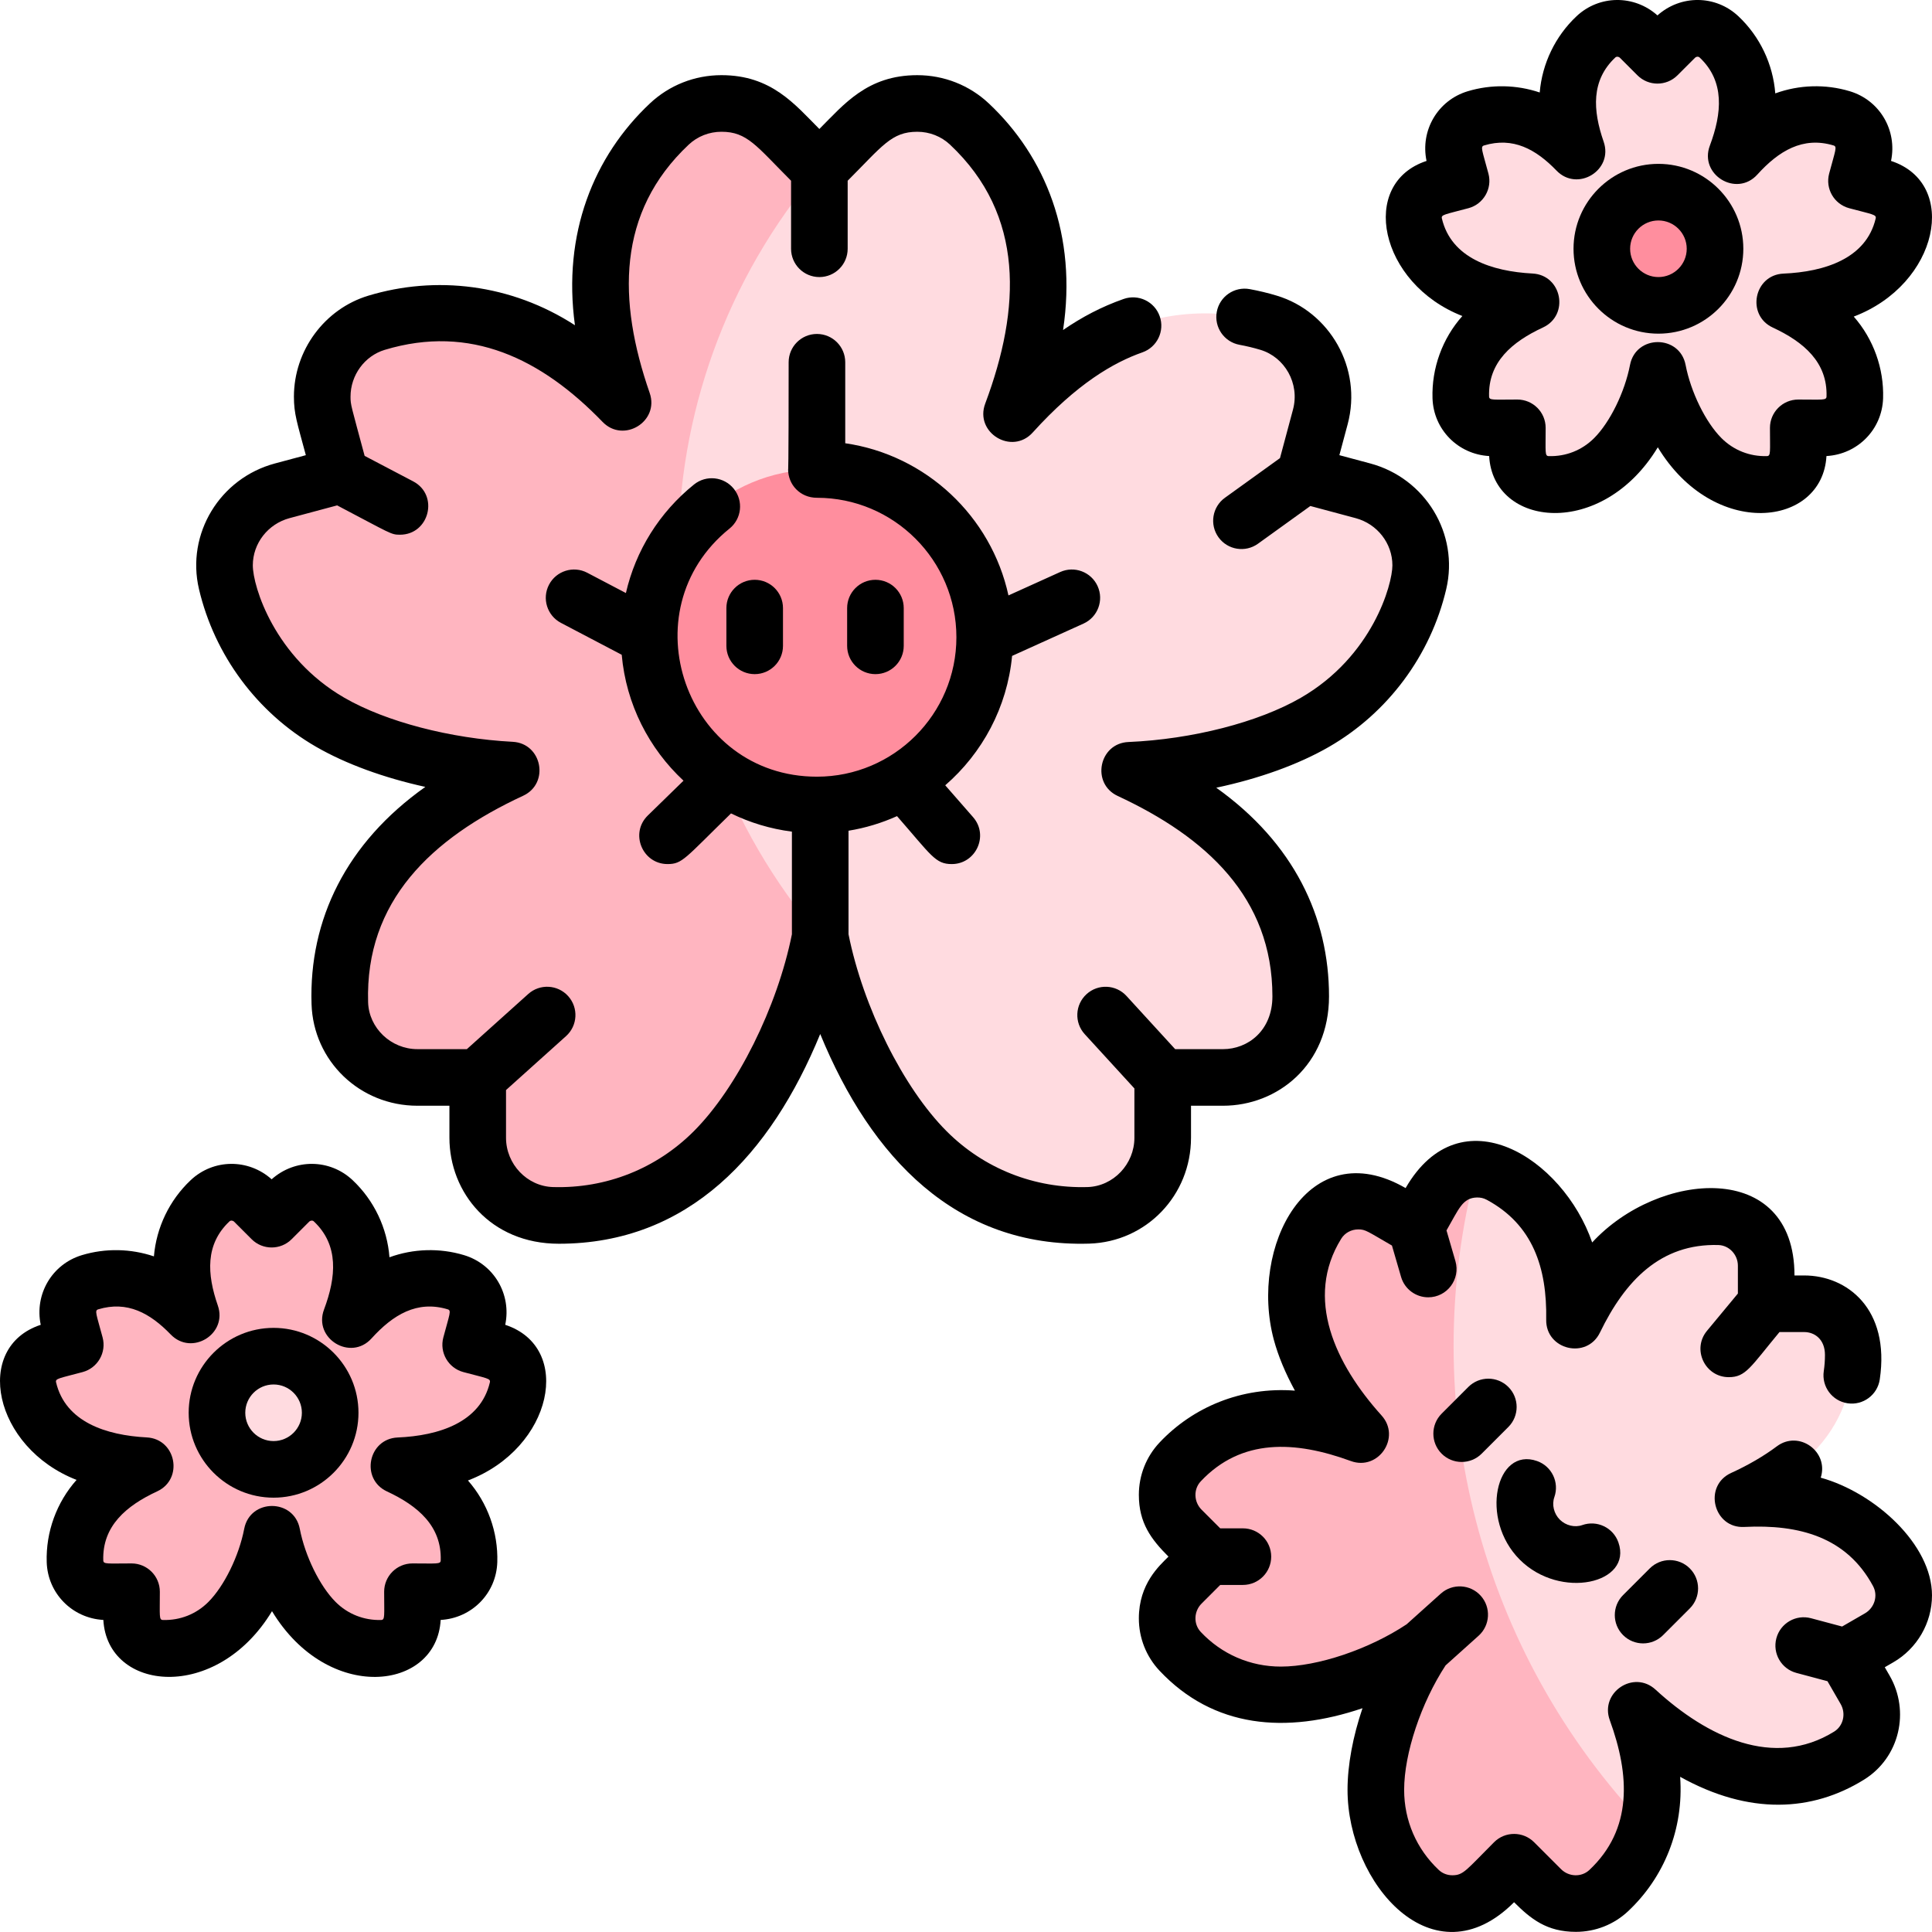 <svg id="Layer_1" enable-background="new 0 0 512 512" height="512" viewBox="0 0 512 512" width="512" xmlns="http://www.w3.org/2000/svg"><g fill="#ffb5c0"><path d=""/><rect height="0" width="0" x="217.141" y="44.786"/><path d="m217.141 44.786-11.3-11.3c-7.793-7.793-20.435-8.166-28.466-.618-11.267 10.59-18.304 25.627-18.304 42.31 0 9.252 2.167 20.335 6.017 31.421-6.363-6.584-13.089-12.068-19.494-15.766-14.448-8.342-30.988-9.766-45.793-5.303-10.552 3.181-16.551 14.316-13.698 24.96l4.136 15.437-15.437 4.136c-10.645 2.852-17.288 13.615-14.767 24.343 3.538 15.051 13.041 28.665 27.489 37.006 12.03 6.946 30.071 11.727 47.962 12.663-11.368 5.275-21.505 11.955-28.454 18.903-11.796 11.797-17.453 27.405-16.974 42.86.341 11.016 9.544 19.692 20.564 19.692h15.981v15.981c0 11.021 8.676 20.223 19.692 20.565 15.455.478 31.063-5.178 42.86-16.974 12.442-12.442 24.029-35.098 28.211-56.76z"/></g><path d="m361.198 130.064-15.436-4.136 4.136-15.437c2.852-10.644-3.147-21.779-13.698-24.96-14.804-4.463-31.345-3.039-45.793 5.303-7.352 4.245-15.127 10.838-22.289 18.753 4.521-12.068 7.092-24.325 7.092-34.409 0-16.683-7.037-31.72-18.304-42.31-8.03-7.548-20.673-7.175-28.465.618l-11.3 11.3c-49.949 58.692-49.853 144.976.226 203.557 4.182 21.662 15.769 44.319 28.211 56.76 11.797 11.797 27.405 17.453 42.86 16.974 11.015-.341 19.691-9.544 19.691-20.565v-15.981h15.981c11.021 0 20.223-8.676 20.564-19.692.479-15.455-5.177-31.063-16.974-42.86-6.925-6.925-17.016-13.582-28.337-18.849 18.266-.787 36.825-5.623 49.112-12.718 14.448-8.341 23.951-21.954 27.489-37.006 2.523-10.727-4.121-21.49-14.766-24.342z" fill="#ffdbe0"/><circle cx="216.5" cy="168.871" fill="#ff8e9e" r="44.457"/><path d="m391.249 309.886c-4.387.105-8.622 2.458-10.963 6.515l-5.042 8.732-8.732-5.042c-6.021-3.476-13.787-1.639-17.448 4.272-5.137 8.293-6.97 18.606-4.245 28.772 2.268 8.465 8.184 18.647 15.748 27.046-7.425-2.718-14.927-4.26-21.127-4.261-10.526.001-20.012 4.44-26.693 11.549-4.762 5.066-4.527 13.042.389 17.959l7.13 7.13-7.13 7.129c-4.917 4.917-5.151 12.893-.389 17.959 6.681 7.108 16.168 11.548 26.693 11.548 11.101 0 26.378-4.938 37.908-12.737-7.798 11.53-12.737 26.807-12.737 37.908 0 10.526 4.44 20.012 11.548 26.694 5.066 4.762 13.042 4.527 17.959-.39l7.13-7.129 7.129 7.129c4.917 4.917 12.893 5.151 17.959.389 4.779-4.491 8.343-10.254 10.172-16.745z" fill="#ffb5c0"/><path d="m502.995 416.84c-4.614-8.596-12.628-15.339-22.795-18.064-5.173-1.386-11.583-1.913-18.31-1.577 7.4-3.367 14.016-7.688 18.515-12.187 7.443-7.443 11.011-17.291 10.709-27.042-.215-6.95-6.021-12.423-12.975-12.423h-10.083v-10.083c0-6.953-5.474-12.76-12.424-12.975-9.751-.302-19.598 3.267-27.041 10.71-4.128 4.127-8.105 10.039-11.334 16.702.099-5.776-.456-11.223-1.664-15.73-2.724-10.167-9.468-18.181-18.063-22.795-1.999-1.073-4.158-1.542-6.283-1.491-16.258 62.058.878 128.106 45.259 174.43.891-3.164 1.376-6.499 1.377-9.948 0-6.178-1.532-13.65-4.233-21.05 8.5 7.798 18.937 13.92 27.584 16.236 10.167 2.725 20.479.891 28.772-4.246 5.911-3.662 7.749-11.427 4.272-17.448l-5.041-8.732 8.732-5.042c6.023-3.475 8.315-11.118 5.026-17.245z" fill="#ffdbe0"/><path d="m498.225 49.595-6.33-1.696 1.696-6.331c1.17-4.365-1.29-8.931-5.618-10.236-6.071-1.83-12.854-1.246-18.779 2.175-3.015 1.741-6.203 4.444-9.14 7.69 1.854-4.949 2.908-9.975 2.908-14.111 0-6.841-2.886-13.008-7.506-17.351-3.293-3.095-8.478-2.942-11.674.253l-4.634 4.634-4.634-4.634c-3.196-3.196-8.38-3.349-11.674-.253-4.62 4.343-7.506 10.51-7.506 17.351 0 3.794.889 8.339 2.467 12.886-2.609-2.7-5.368-4.949-7.995-6.465-5.925-3.421-12.708-4.005-18.779-2.175-4.327 1.304-6.787 5.871-5.618 10.236l1.696 6.331-6.331 1.696c-4.365 1.17-7.09 5.584-6.056 9.983 1.451 6.172 5.348 11.755 11.273 15.176 4.933 2.848 12.332 4.809 19.669 5.193-4.662 2.163-8.819 4.903-11.669 7.752-4.838 4.838-7.157 11.239-6.961 17.577.14 4.517 3.914 8.075 8.433 8.075h6.554v6.554c0 4.519 3.558 8.294 8.076 8.434 6.338.196 12.739-2.123 17.577-6.961 5.102-5.102 9.854-14.394 11.569-23.277 1.715 8.884 6.467 18.175 11.569 23.277 4.838 4.838 11.239 7.157 17.577 6.961 4.517-.14 8.075-3.914 8.075-8.434v-6.554h6.554c4.52 0 8.293-3.558 8.433-8.075.196-6.338-2.123-12.739-6.961-17.577-2.84-2.84-6.978-5.57-11.621-7.729 7.491-.323 15.102-2.306 20.141-5.216 5.925-3.42 9.822-9.003 11.273-15.176 1.036-4.4-1.689-8.813-6.054-9.983z" fill="#ffdbe0"/><circle cx="439.5" cy="65.925" fill="#ff8e9e" r="15"/><path d="m131.225 358.069-6.33-1.696 1.696-6.331c1.17-4.365-1.29-8.931-5.618-10.236-6.071-1.83-12.854-1.246-18.779 2.175-3.015 1.74-6.203 4.444-9.14 7.69 1.854-4.949 2.909-9.975 2.909-14.111 0-6.841-2.886-13.008-7.506-17.351-3.293-3.095-8.478-2.942-11.674.253l-4.634 4.634-4.634-4.634c-3.196-3.196-8.38-3.349-11.674-.253-4.62 4.343-7.506 10.51-7.506 17.351 0 3.794.889 8.339 2.467 12.886-2.609-2.7-5.368-4.949-7.995-6.465-5.925-3.421-12.708-4.005-18.779-2.175-4.327 1.304-6.787 5.871-5.618 10.236l1.696 6.331-6.331 1.696c-4.365 1.17-7.09 5.584-6.056 9.983 1.451 6.172 5.348 11.755 11.273 15.176 4.933 2.848 12.332 4.809 19.669 5.193-4.662 2.163-8.819 4.903-11.669 7.752-4.838 4.838-7.157 11.239-6.961 17.577.14 4.517 3.914 8.075 8.433 8.075h6.554v6.554c0 4.519 3.558 8.294 8.076 8.434 6.338.196 12.739-2.123 17.577-6.961 5.102-5.102 9.854-14.393 11.569-23.277 1.715 8.884 6.467 18.175 11.569 23.277 4.838 4.838 11.239 7.157 17.577 6.961 4.517-.14 8.075-3.914 8.075-8.434v-6.554h6.554c4.52 0 8.293-3.558 8.433-8.075.196-6.338-2.123-12.739-6.961-17.577-2.84-2.84-6.978-5.57-11.621-7.729 7.491-.323 15.102-2.306 20.141-5.216 5.925-3.42 9.822-9.003 11.273-15.176 1.035-4.399-1.69-8.813-6.055-9.983z" fill="#ffb5c0"/><circle cx="72.5" cy="374.399" fill="#ffdbe0" r="15"/><path d="m315.63 301.513v-8.481h8.48c14.446 0 28.093-10.822 28.093-29.004 0-20.942-9.276-40.578-29.881-55.275 11.31-2.398 21.754-6.138 29.904-10.844 15.602-9.007 26.915-24.236 31.04-41.785 3.453-14.699-5.57-29.402-20.127-33.303l-8.192-2.195 2.196-8.196c3.985-14.897-4.81-29.869-18.78-34.078-2.351-.709-4.766-1.291-7.178-1.732-4.078-.748-7.982 1.955-8.727 6.03-.744 4.074 1.955 7.98 6.029 8.726 1.864.341 3.73.791 5.547 1.338 6.408 1.931 10.479 8.881 8.619 15.837l-3.445 12.855-14.592 10.51c-3.361 2.421-4.124 7.108-1.703 10.469 2.425 3.367 7.113 4.121 10.469 1.703l13.875-9.993 11.999 3.216c5.736 1.537 9.743 6.681 9.743 12.507 0 5.086-5.293 24.145-24.273 35.103-11.257 6.5-28.763 10.99-45.686 11.72-7.82.338-9.931 10.994-2.84 14.294 23.409 10.886 41.002 26.904 41.002 53.096 0 9.148-6.547 14.004-13.093 14.004h-12.678l-12.9-14.095c-2.795-3.057-7.54-3.267-10.596-.469-3.056 2.796-3.266 7.54-.469 10.596l13.162 14.381v13.068c0 6.994-5.573 12.856-12.411 13.067-14.059.407-27.417-4.86-37.337-14.78-11.501-11.5-22.138-32.886-26.016-52.217v-27.437c4.505-.733 8.814-2.051 12.854-3.867 9.141 10.458 10.153 12.705 14.513 12.705 6.37 0 9.904-7.563 5.644-12.436l-7.377-8.439c9.816-8.517 16.419-20.638 17.716-34.29l18.926-8.563c3.773-1.707 5.449-6.15 3.741-9.925-1.706-3.772-6.15-5.452-9.925-3.741l-13.703 6.199c-4.57-20.949-21.806-37.212-43.255-40.328v-21.464c0-4.143-3.357-7.5-7.5-7.5s-7.498 3.357-7.498 7.5c0 30.184-.14 28.414-.14 28.414 0 3.975 3.139 7.5 7.64 7.5 20.378 0 36.957 16.579 36.957 36.957s-16.579 36.957-36.957 36.957c-34.816 0-50.192-43.975-23.168-65.752 3.226-2.6 3.732-7.321 1.134-10.546s-7.319-3.733-10.546-1.134c-9.203 7.417-15.469 17.531-18.05 28.763l-10.242-5.376c-3.666-1.922-8.201-.514-10.127 3.154-1.925 3.668-.513 8.202 3.154 10.127l16.107 8.455c1.17 13.132 7.243 24.869 16.375 33.369l-9.46 9.226c-4.825 4.705-1.436 12.869 5.237 12.869 3.945 0 4.552-1.464 16.814-13.423 4.985 2.441 10.418 4.097 16.137 4.83v27.202c-3.88 19.33-14.516 40.71-26.015 52.208-9.881 9.882-23.172 15.203-37.324 14.781-6.851-.212-12.424-6.074-12.424-13.068v-12.639l15.909-14.296c3.081-2.769 3.334-7.51.565-10.591-2.767-3.081-7.509-3.336-10.591-.565l-16.258 14.609h-13.106c-6.994 0-12.856-5.573-13.068-12.422-.793-26.755 16.713-43.421 41.088-54.729 7.063-3.279 5.02-13.885-2.765-14.294-16.546-.865-33.638-5.336-44.604-11.668-18.487-10.674-24.272-29.469-24.272-35.102 0-5.827 4.006-10.971 9.743-12.508l12.604-3.378c14.354 7.535 14.233 7.773 16.646 7.773 7.788 0 10.42-10.505 3.493-14.143l-12.854-6.748c-3.596-13.422-3.739-13.443-3.739-15.688 0-5.698 3.73-10.803 9.073-12.413 22.684-6.842 41.503 2.312 57.729 19.1 5.541 5.733 15.11-.091 12.478-7.672-8.484-24.432-8.764-47.851 10.34-65.808 2.342-2.201 5.427-3.414 8.686-3.414 6.848 0 9.248 3.781 18.442 12.976v18.031c0 4.143 3.357 7.5 7.5 7.5s7.5-3.357 7.5-7.5v-18.031c9.194-9.193 11.596-12.974 18.442-12.974 3.26 0 6.345 1.213 8.687 3.414 19.87 18.675 18.744 43.479 9.325 68.623-2.888 7.711 7.063 13.768 12.585 7.663 11.687-12.917 21.404-18.551 29.068-21.242 3.908-1.372 5.964-5.652 4.592-9.561-1.371-3.908-5.65-5.964-9.561-4.592-5.863 2.057-11.043 4.794-16.057 8.235 3.793-25.101-4.674-45.953-19.68-60.057-5.135-4.826-11.868-7.484-18.96-7.484-13.259 0-19.464 7.783-25.942 14.261-6.493-6.494-12.679-14.262-25.942-14.262-7.093 0-13.826 2.658-18.96 7.485-14.919 14.024-23.195 34.544-19.874 58.784-17.038-11.014-36.941-13.202-54.729-7.837-11.624 3.504-19.742 14.514-19.742 26.774 0 4.578.841 6.843 3.159 15.5l-8.191 2.195c-14.587 3.907-23.573 18.63-20.128 33.304 4.125 17.548 15.438 32.777 31.04 41.784 7.887 4.554 17.989 8.218 28.941 10.628-20.926 14.817-30.856 35.151-30.152 57.536.468 15.117 12.793 26.959 28.061 26.959h8.48v8.481c0 14.505 10.877 28.092 28.998 28.092 34.416 0 56.188-23.74 69.266-55.58 13.479 32.823 36.058 56.599 71.302 55.549 15.118-.466 26.961-12.791 26.961-28.058z"/><path d="m512 422.787c0-13.536-15.198-27.221-29.487-31.187 2.221-6.911-5.781-12.692-11.637-8.303-3.425 2.566-7.605 5.002-12.09 7.042-7.529 3.426-4.689 14.772 3.479 14.317 14.564-.727 27.139 2.688 34.12 15.693 1.385 2.588.331 5.768-2.165 7.208l-6.044 3.491-8.241-2.2c-4.003-1.07-8.112 1.309-9.181 5.312-1.068 4.002 1.31 8.112 5.312 9.181l8.234 2.198 3.487 6.04c1.443 2.494.758 5.782-1.728 7.321-15.954 9.884-33.593 1.468-47.336-11.142-5.768-5.29-14.797.752-12.115 8.099 5.343 14.639 6.06 28.931-5.408 39.706-2.076 1.95-5.425 1.868-7.519-.228l-7.129-7.129c-2.929-2.927-7.678-2.929-10.606 0-7.43 7.428-8.094 8.761-11.065 8.761-1.349 0-2.622-.498-3.585-1.403-5.923-5.567-9.185-13.107-9.185-21.229 0-9.647 4.496-23.082 10.985-32.99l8.748-7.856c3.082-2.768 3.337-7.509.569-10.591-2.767-3.081-7.508-3.337-10.591-.569l-9.051 8.128c-9.937 6.609-23.573 11.207-33.332 11.208-8.122 0-15.661-3.262-21.227-9.183-1.968-2.097-1.85-5.448.226-7.521l4.934-4.934h6.009c4.143 0 7.5-3.357 7.5-7.5s-3.357-7.5-7.5-7.5h-6.009l-4.935-4.935c-2.088-2.086-2.18-5.44-.227-7.518 10.75-11.438 24.966-10.804 39.777-5.382 7.31 2.677 13.367-6.268 8.151-12.063-12.318-13.676-20.468-31.082-10.702-46.848.961-1.55 2.661-2.476 4.546-2.476 1.916 0 2.415.537 8.9 4.281l2.415 8.308c.953 3.279 3.947 5.409 7.198 5.409 4.998 0 8.6-4.801 7.206-9.595l-2.363-8.131c3.294-5.707 4.226-8.637 8.089-8.728.904 0 1.691.136 2.558.602 12.237 6.569 16.015 18.027 15.774 31.782-.142 7.995 10.752 10.617 14.248 3.405 6.651-13.725 16.069-23.631 31.395-23.187 2.843.088 5.155 2.546 5.155 5.479v7.378l-8.186 9.872c-4.069 4.908-.517 12.287 5.77 12.287 4.529 0 5.732-2.659 13.44-11.954h6.559c2.739 0 5.493 1.913 5.493 6.062 0 1.437-.106 2.882-.315 4.296-.606 4.098 2.223 7.911 6.32 8.518 4.09.608 7.91-2.223 8.518-6.32 2.776-18.704-8.66-27.555-20.016-27.555h-2.583c0-30.888-36.085-27.777-53.614-8.748-7.713-22.36-34.845-39.694-49.445-14.412-25.864-14.926-41.498 15.664-34.924 40.189 1.146 4.278 3.072 8.883 5.592 13.492-14.193-1.083-27.088 4.405-35.885 13.765-3.53 3.756-5.474 8.678-5.474 13.86 0 7.447 3.258 11.775 7.851 16.365-2.361 2.36-7.851 7.161-7.851 16.365 0 5.18 1.943 10.101 5.474 13.86 14.307 15.221 33.496 16.828 53.792 9.948-2.532 7.473-3.963 15.014-3.963 21.634 0 24.828 22.705 51.203 44.138 29.782 4.389 4.392 8.652 7.851 16.365 7.851 5.181 0 10.103-1.944 13.858-5.474 9.484-8.911 14.783-21.698 13.785-35.614 18.339 10.205 35.005 9.255 48.699.772 9.555-5.915 12.221-18.228 6.819-27.575l-1.291-2.236 2.235-1.291c6.344-3.657 10.282-10.463 10.282-17.76z"/><path d="m399.729 367.56c-2.93-2.928-7.677-2.928-10.607.001l-7.071 7.071c-2.928 2.929-2.928 7.677 0 10.607 2.932 2.929 7.677 2.927 10.607 0l7.071-7.072c2.929-2.93 2.928-7.678 0-10.607z"/><path d="m440.74 433.322 7.072-7.071c2.929-2.93 2.929-7.678.001-10.607-2.93-2.928-7.678-2.928-10.607 0l-7.072 7.07c-2.929 2.93-2.929 7.678-.001 10.607 2.938 2.935 7.683 2.923 10.607.001z"/><path d="m428.888 408.739c-1.375-3.908-5.663-5.956-9.568-4.577-1.995.704-4.388.124-5.957-1.445-1.569-1.569-2.15-3.962-1.446-5.955 1.379-3.907-.67-8.19-4.575-9.569-10.907-3.85-15.326 15.392-4.587 26.13 10.742 10.741 29.982 6.321 26.133-4.584z"/><path d="m387.539 83.748c-5.291 5.953-8.157 13.796-7.909 21.794.258 8.296 6.774 14.858 15.009 15.316 1.055 18.968 29.95 22.062 44.696-2.32 14.829 24.519 43.651 21.158 44.696 2.32 8.234-.458 14.751-7.021 15.009-15.317.246-7.93-2.569-15.707-7.776-21.642 22.55-8.573 28.02-35.294 9.88-41.253 1.69-8.073-2.963-16.066-10.912-18.462-6.494-1.958-13.459-1.727-19.766.565-.595-7.747-4.085-15.095-9.779-20.446-6.048-5.685-15.296-5.719-21.444-.219-6.148-5.499-15.397-5.465-21.444.219-5.636 5.297-9.111 12.548-9.759 20.206-6.126-2.064-12.822-2.211-19.082-.325-7.948 2.396-12.602 10.39-10.911 18.462-18.011 5.916-12.58 32.491 9.492 41.102zm1.603-28.572c4.001-1.072 6.375-5.185 5.303-9.186-1.666-6.217-2.19-7.132-1.158-7.444 7.693-2.316 13.723.987 19.216 6.671 5.543 5.736 15.11-.091 12.479-7.672-2.891-8.326-3.358-16.25 3.091-22.312.32-.301.885-.258 1.233.092l4.634 4.634c2.93 2.927 7.679 2.929 10.606 0l4.636-4.634c.349-.351.913-.393 1.233-.092 6.706 6.304 5.939 14.75 2.71 23.365-2.888 7.711 7.062 13.77 12.585 7.664 5.665-6.262 12.059-10.169 20.193-7.717 1.015.307.529 1.152-1.157 7.444-1.072 4.001 1.302 8.113 5.303 9.186 6.214 1.665 7.272 1.669 7.026 2.72-2.497 10.628-13.53 14.144-24.435 14.613-7.818.336-9.933 10.995-2.842 14.293 8.242 3.834 14.53 9.222 14.25 18.273-.033 1.058-.972.809-7.491.809-4.143 0-7.5 3.357-7.5 7.5 0 6.435.269 7.458-.809 7.491-4.535.134-8.825-1.553-12.04-4.769-4.206-4.206-8.116-12.182-9.509-19.396-1.558-8.066-13.17-8.066-14.729 0-1.393 7.214-5.303 15.189-9.509 19.396-3.215 3.216-7.483 4.908-12.041 4.769-1.059-.033-.808-.981-.808-7.491 0-4.143-3.357-7.5-7.5-7.5-6.453 0-7.458.263-7.491-.808-.281-9.09 6.074-14.482 14.29-18.293 7.063-3.279 5.02-13.885-2.765-14.294-10.8-.564-21.566-4.103-24.032-14.592-.241-1.028.715-1.028 7.028-2.72z"/><path d="m439.5 88.425c12.406 0 22.5-10.094 22.5-22.5s-10.094-22.5-22.5-22.5-22.5 10.094-22.5 22.5 10.094 22.5 22.5 22.5zm0-30c4.136 0 7.5 3.364 7.5 7.5s-3.364 7.5-7.5 7.5-7.5-3.364-7.5-7.5 3.364-7.5 7.5-7.5z"/><path d="m133.891 351.088c1.69-8.075-2.964-16.068-10.912-18.462-6.493-1.958-13.459-1.727-19.766.565-.595-7.747-4.084-15.094-9.779-20.447-6.051-5.686-15.299-5.717-21.444-.218-6.146-5.5-15.395-5.469-21.445.219-5.635 5.298-9.11 12.549-9.758 20.206-6.123-2.063-12.82-2.213-19.081-.326-7.948 2.396-12.603 10.389-10.912 18.463-18.007 5.914-12.563 32.511 9.494 41.101-5.292 5.954-8.158 13.797-7.91 21.795.258 8.296 6.774 14.858 15.009 15.316 1.058 19.031 29.995 21.987 44.696-2.32 14.829 24.519 43.651 21.158 44.696 2.32 8.234-.458 14.751-7.021 15.009-15.317.246-7.93-2.57-15.708-7.776-21.642 22.548-8.577 28.019-35.295 9.879-41.253zm-4.069 15.249c-2.496 10.625-13.527 14.144-24.435 14.613-7.818.336-9.933 10.995-2.842 14.293 8.248 3.838 14.53 9.222 14.25 18.273-.033 1.058-.972.809-7.491.809-4.143 0-7.5 3.357-7.5 7.5 0 6.435.269 7.458-.809 7.491-4.528.125-8.825-1.553-12.04-4.769-4.206-4.206-8.116-12.182-9.509-19.396-1.558-8.066-13.17-8.066-14.729 0-1.393 7.214-5.303 15.189-9.509 19.396-3.216 3.216-7.476 4.899-12.041 4.769-1.059-.033-.808-.981-.808-7.491 0-4.143-3.357-7.5-7.5-7.5-6.453 0-7.458.263-7.491-.808-.281-9.09 6.074-14.482 14.29-18.293 7.063-3.279 5.02-13.885-2.765-14.294-10.795-.564-21.566-4.102-24.032-14.592-.242-1.03.713-1.03 7.026-2.722 4.001-1.072 6.375-5.185 5.303-9.186-1.667-6.222-2.189-7.133-1.158-7.444 7.691-2.317 13.721.985 19.216 6.671 5.556 5.747 15.106-.103 12.479-7.671-2.891-8.333-3.357-16.252 3.09-22.313.319-.298.885-.259 1.234.093l4.634 4.634c2.929 2.927 7.678 2.929 10.606 0l4.636-4.635c.349-.35.915-.393 1.232-.092 6.706 6.305 5.941 14.748 2.711 23.365-2.889 7.714 7.06 13.767 12.584 7.665 5.696-6.291 12.085-10.165 20.196-7.716 1.025.308.512 1.205-1.159 7.443-1.072 4.001 1.302 8.113 5.303 9.186 6.216 1.666 7.273 1.67 7.028 2.721z"/><path d="m72.5 351.899c-12.406 0-22.5 10.094-22.5 22.5s10.094 22.5 22.5 22.5 22.5-10.094 22.5-22.5-10.094-22.5-22.5-22.5zm0 30c-4.136 0-7.5-3.364-7.5-7.5s3.364-7.5 7.5-7.5 7.5 3.364 7.5 7.5-3.364 7.5-7.5 7.5z"/><path d="m200 153.652c-4.143.001-7.499 3.358-7.5 7.501v10c0 4.142 3.358 7.499 7.5 7.5 4.145-.002 7.499-3.359 7.5-7.501v-10c0-4.142-3.358-7.5-7.5-7.5z"/><path d="m239.5 171.153v-10c0-4.143-3.358-7.501-7.5-7.501-4.143.001-7.5 3.358-7.5 7.5v10c0 4.143 3.358 7.5 7.5 7.501 4.149-.002 7.499-3.363 7.5-7.5z"/></svg>